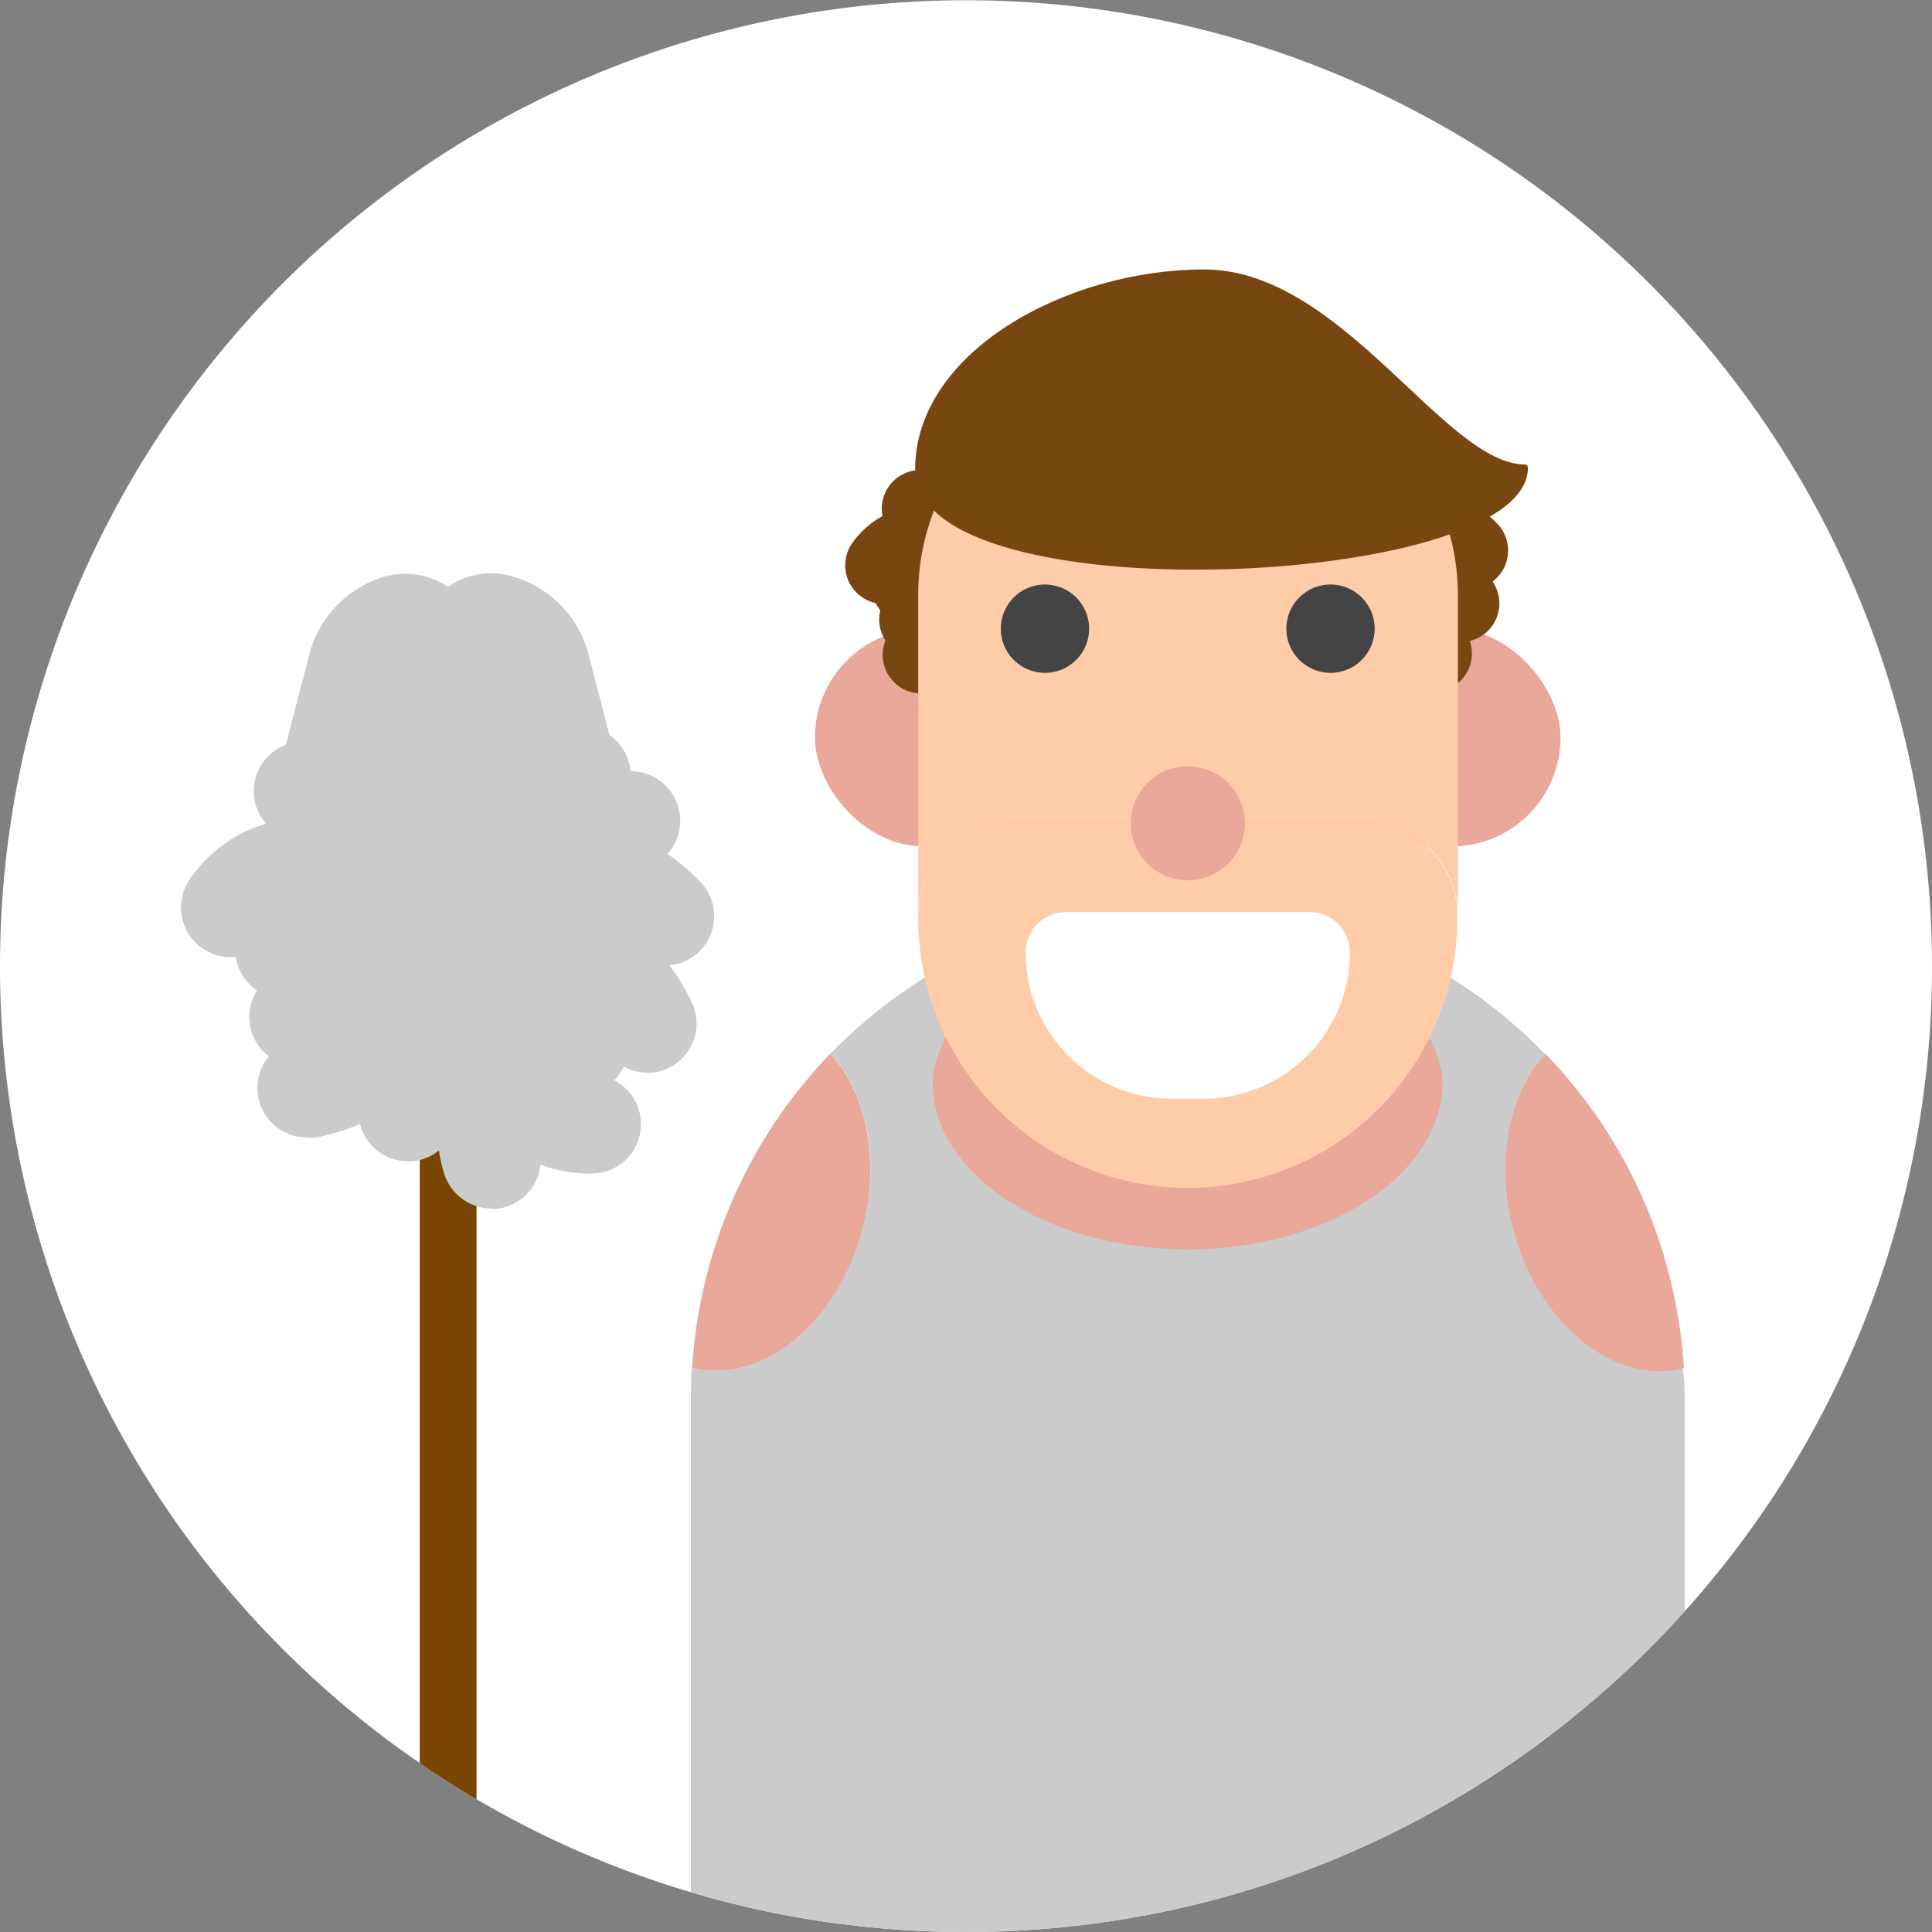 <svg id="Layer_1" data-name="Layer 1" xmlns="http://www.w3.org/2000/svg" viewBox="0 0 150 150"><rect x="0" y="0" width="150" height="150" fill="#808080" stroke="none"/><defs><style>.cls-1{fill:#fff;}.cls-2{fill:#eaa89b;}.cls-3,.cls-5{fill:#cbcbcb;}.cls-4{fill:#3e5768;}.cls-5,.cls-6,.cls-9{stroke:#784711;}.cls-5,.cls-6{stroke-miterlimit:10;}.cls-6{fill:none;stroke-width:6px;}.cls-6,.cls-9{stroke-linecap:round;}.cls-7{fill:#fca;}.cls-8{fill:#444;}.cls-9{fill:#784812;stroke-linejoin:round;stroke-width:0.5px;}.cls-10{fill:#784600;}.cls-11{fill:#cccbcb;}</style></defs><path class="cls-1" d="M150,75a74.78,74.78,0,0,1-19.2,50.1,72.94,72.94,0,0,1-7.3,7.09,75.23,75.23,0,0,1-9.28,6.74,74.41,74.41,0,0,1-28.66,10.33l-.5.07a75.63,75.63,0,0,1-20.09,0l-.47-.06h0a73.57,73.57,0,0,1-10.86-2.36A74.56,74.56,0,0,1,37,139.69h0c-1.5-.88-3-1.82-4.41-2.81a73,73,0,0,1-6.11-4.67A75,75,0,1,1,150,75Z"/><path class="cls-2" d="M67,95.36c-1.91,7.37-7.84,12.21-13.26,10.84A38.55,38.55,0,0,1,64.47,81.8C67.24,84.81,68.35,90,67,95.36Z"/><path class="cls-3" d="M130.8,108.64V125.1a72.94,72.94,0,0,1-7.3,7.09,75.23,75.23,0,0,1-9.28,6.74,74.41,74.41,0,0,1-28.66,10.33l-.5.07a75.63,75.63,0,0,1-20.09,0l-.47-.06h0a73.57,73.57,0,0,1-10.86-2.36V108.64c0-.82,0-1.63.08-2.44,5.42,1.37,11.35-3.47,13.26-10.84,1.39-5.34.28-10.55-2.49-13.56a39.11,39.11,0,0,1,7.34-5.92,38.48,38.48,0,0,1,7.82-3.73l.77-.26h0a40.36,40.36,0,0,1,4.13-1.08,39.08,39.08,0,0,1,15.34,0A40.54,40.54,0,0,1,104,71.89h0l.77.26a37.83,37.83,0,0,1,7.83,3.74,39,39,0,0,1,6.87,5.46l.47.48c.39.4.76.81,1.13,1.23s.73.84,1.08,1.27.64.81,1,1.22a.36.36,0,0,0,.07.1c.33.45.65.91,1,1.37,0,0,0,0,0,0,.3.45.59.9.88,1.37s.57,1,.85,1.45.53,1,.78,1.48.46.93.67,1.4q.06.12.12.27c.21.47.41.94.6,1.42,0,0,0,0,0,0,.15.4.3.8.44,1.2.07.19.14.38.2.58a1.13,1.13,0,0,1,.08.24c.13.36.24.72.35,1.09a.83.83,0,0,1,0,.15c.13.41.24.83.35,1.25,0,0,0,0,0,0l.21.89c.19.76.34,1.53.46,2.31l.09.53c0,.32.1.64.13,1,.08.64.15,1.29.2,1.94l0,.56C130.77,107,130.8,107.83,130.8,108.64Z"/><polygon class="cls-4" points="92.22 72.08 93.19 77.08 91.25 77.08 92.22 72.08"/><path class="cls-2" d="M72.41,84c0,7.19,8.87,13,19.81,13S112,91.14,112,84s-19.8-23.9-19.8-23.9S72.41,76.76,72.41,84Z"/><rect class="cls-2" x="63.27" y="48.81" width="57.89" height="16.91" rx="8.46"/><circle class="cls-5" cx="76.98" cy="45.81" r="5.57"/><path class="cls-6" d="M74.19,43.89c-3.39-3.39-5.57,0-5.57,0"/><path class="cls-6" d="M75.74,42.84C77.89,38.55,74,37.55,74,37.55"/><path class="cls-6" d="M78.71,38.87c-3.56,3.22-.27,5.56-.27,5.56"/><path class="cls-6" d="M76.82,40.55c4.27,2.19,5.3-1.71,5.3-1.71"/><path class="cls-6" d="M78.55,36.81c-2.49,4.1,1.33,5.41,1.33,5.41"/><path class="cls-6" d="M85.33,44.24c-3.39-3.39-5.57,0-5.57,0"/><path class="cls-6" d="M83.94,40.55c-4.77.56-3.45,4.37-3.45,4.37"/><path class="cls-6" d="M82.1,49.19c-4.76.57-3.45,4.38-3.45,4.38"/><path class="cls-6" d="M84.65,48.35c-2.13-4.3-5.28-1.78-5.28-1.78"/><path class="cls-6" d="M75.45,51.76c-.32-4.79-4.19-3.67-4.19-3.67"/><path class="cls-6" d="M70.68,45.5c4.7-1,3-4.66,3-4.66"/><path class="cls-6" d="M71.53,50.84c4.69-1,3-4.66,3-4.66"/><path class="cls-6" d="M79.34,47.67c-.84,4.72,3.19,4.56,3.19,4.56"/><path class="cls-6" d="M71.46,39.49c2.9,3.82,5.52.75,5.52.75"/><circle class="cls-5" cx="105.73" cy="44.31" r="5.57"/><path class="cls-6" d="M103,42.39c-3.39-3.39-5.57,0-5.57,0"/><path class="cls-6" d="M104.5,41.34c2.15-4.29-1.76-5.29-1.76-5.29"/><path class="cls-6" d="M107.46,37.37c-3.55,3.22-.27,5.56-.27,5.56"/><path class="cls-6" d="M105.57,39.05c4.28,2.19,5.3-1.71,5.3-1.71"/><path class="cls-6" d="M107.3,35.31c-2.48,4.1,1.33,5.41,1.33,5.41"/><path class="cls-6" d="M114.09,42.74c-3.4-3.39-5.57,0-5.57,0"/><path class="cls-6" d="M112.7,39.05c-4.77.56-3.45,4.37-3.45,4.37"/><path class="cls-6" d="M110.86,47.69c-4.77.57-3.45,4.38-3.45,4.38"/><path class="cls-6" d="M113.41,46.85c-2.14-4.3-5.28-1.78-5.28-1.78"/><path class="cls-6" d="M104.2,50.26c-.31-4.79-4.19-3.67-4.19-3.67"/><path class="cls-6" d="M99.44,44c4.69-1,3-4.66,3-4.66"/><path class="cls-6" d="M100.28,49.34c4.7-1,3-4.66,3-4.66"/><path class="cls-6" d="M108.1,46.17c-.84,4.72,3.18,4.56,3.18,4.56"/><path class="cls-6" d="M100.22,38c2.9,3.82,5.51.75,5.51.75"/><path class="cls-7" d="M95.19,28.21a18,18,0,0,1,18,18V71.05A7.13,7.13,0,0,0,106,63.92H78.42a7.13,7.13,0,0,0-7.13,7.13V46.17a18,18,0,0,1,18-18Z"/><path class="cls-7" d="M113.15,71.05v.22a20.21,20.21,0,0,1-.1,2.07,20.93,20.93,0,0,1-41.66,0,20.21,20.21,0,0,1-.1-2.07v-.22a7.13,7.13,0,0,1,7.13-7.13H106A7.13,7.13,0,0,1,113.15,71.05Z"/><path class="cls-1" d="M82.77,70.81h18.89A3.14,3.14,0,0,1,104.8,74v0A11.35,11.35,0,0,1,93.45,85.3H91A11.35,11.35,0,0,1,79.63,74v0A3.14,3.14,0,0,1,82.77,70.81Z"/><circle class="cls-2" cx="92.22" cy="63.92" r="4.43"/><circle class="cls-8" cx="81.13" cy="48.81" r="3.43"/><circle class="cls-8" cx="103.3" cy="48.81" r="3.43"/><path class="cls-9" d="M71.3,36.45c0,11.13,47.08,8.93,47.08-.14-6.36,0-14.3-15.14-24.88-15.14S71.3,27.49,71.3,36.45Z"/><path class="cls-2" d="M117.48,95.39c1.91,7.37,7.84,12.21,13.26,10.84A38.55,38.55,0,0,0,120,81.83C117.2,84.84,116.09,90.05,117.48,95.39Z"/><path class="cls-10" d="M37,69.7v70c-1.5-.88-3-1.82-4.41-2.81V69.7Z"/><circle class="cls-3" cx="34.76" cy="74.31" r="11.24"/><path class="cls-3" d="M17.9,74.31a3.85,3.85,0,0,1-3.23-5.94,10.91,10.91,0,0,1,7.52-4.76c3.32-.36,6.57,1,9.66,4.12a3.83,3.83,0,0,1-5.42,5.42c-1.32-1.31-2.54-2-3.39-1.91a3.18,3.18,0,0,0-1.94,1.32A3.8,3.8,0,0,1,17.9,74.31Z"/><path class="cls-3" d="M32.27,72.15a3.9,3.9,0,0,1-1.72-.4,3.84,3.84,0,0,1-1.71-5.15c.84-1.68,1.1-3,.74-3.85a3.4,3.4,0,0,0-1.8-1.38,3.84,3.84,0,0,1,1.89-7.44,10.92,10.92,0,0,1,6.88,5.64c1.39,3,1.11,6.56-.85,10.46A3.82,3.82,0,0,1,32.27,72.15Z"/><path class="cls-3" d="M37.73,75.37a3.88,3.88,0,0,1-2.25-.72,10.9,10.9,0,0,1-4.38-7.74c-.2-3.34,1.34-6.52,4.58-9.45a3.83,3.83,0,1,1,5.15,5.68c-1.38,1.25-2.11,2.42-2.08,3.29a3.27,3.27,0,0,0,1.23,2,3.83,3.83,0,0,1-2.25,6.93Z"/><path class="cls-3" d="M39.21,68.89a14.44,14.44,0,0,1-6.52-1.78,3.84,3.84,0,0,1,3.49-6.83c1.66.85,3,1.13,3.82.78a3.21,3.21,0,0,0,1.44-1.85,3.81,3.81,0,0,1,4.68-2.71,3.86,3.86,0,0,1,2.72,4.72,10.88,10.88,0,0,1-5.69,6.83A9.45,9.45,0,0,1,39.21,68.89Z"/><path class="cls-3" d="M40.62,70.9a3.86,3.86,0,0,1-1.25-.21A10.92,10.92,0,0,1,33,64.52c-1.14-3.14-.58-6.63,1.69-10.36a3.83,3.83,0,1,1,6.56,4c-1,1.59-1.34,2.92-1.05,3.75a3.26,3.26,0,0,0,1.75,1.57,3.82,3.82,0,0,1,2.36,4.86A3.86,3.86,0,0,1,40.62,70.9Z"/><path class="cls-3" d="M40.38,75a3.85,3.85,0,0,1-3.23-5.94,10.91,10.91,0,0,1,7.52-4.75c3.32-.37,6.58,1,9.66,4.11a3.83,3.83,0,1,1-5.42,5.42c-1.31-1.31-2.53-2-3.39-1.91a3.25,3.25,0,0,0-1.94,1.32A3.78,3.78,0,0,1,40.38,75Z"/><path class="cls-3" d="M41.88,76.38a3.87,3.87,0,0,1-3.65-2.61,10.85,10.85,0,0,1,.92-8.84c1.77-2.83,4.87-4.53,9.21-5a3.84,3.84,0,1,1,.9,7.62c-1.84.21-3.12.74-3.6,1.47a3.29,3.29,0,0,0-.17,2.35,3.81,3.81,0,0,1-3.61,5Z"/><path class="cls-3" d="M38.17,93.83a3.88,3.88,0,0,1-3.65-2.61,10.87,10.87,0,0,1,.92-8.85c1.77-2.83,4.87-4.52,9.21-5a3.84,3.84,0,0,1,.9,7.62c-1.84.22-3.12.74-3.6,1.48a3.27,3.27,0,0,0-.17,2.34,3.83,3.83,0,0,1-3.61,5.06Z"/><path class="cls-3" d="M50.25,83.28a3.85,3.85,0,0,1-3.44-2.14c-.82-1.66-1.75-2.69-2.6-2.89a3.23,3.23,0,0,0-2.26.63,3.8,3.8,0,0,1-5.37-.61,3.86,3.86,0,0,1,.61-5.41,10.94,10.94,0,0,1,8.65-2.11c3.26.72,5.9,3.07,7.84,7a3.84,3.84,0,0,1-3.43,5.55Z"/><path class="cls-3" d="M31.66,90.16a3.84,3.84,0,0,1-3.82-3.58c-.12-1.86-.58-3.16-1.29-3.68a3.26,3.26,0,0,0-2.33-.29A3.8,3.8,0,0,1,19.5,80a3.86,3.86,0,0,1,2.66-4.75,10.84,10.84,0,0,1,8.78,1.38c2.74,1.92,4.27,5.11,4.55,9.47a3.83,3.83,0,0,1-3.57,4.07Z"/><path class="cls-3" d="M22.05,77.53a3.84,3.84,0,0,1-.79-7.59c1.82-.38,3-1,3.45-1.79a3.24,3.24,0,0,0,0-2.35,3.82,3.82,0,0,1,1.93-5,3.86,3.86,0,0,1,5.08,2,10.88,10.88,0,0,1-.11,8.9c-1.52,3-4.45,4.94-8.73,5.85A4.23,4.23,0,0,1,22.05,77.53Z"/><path class="cls-3" d="M23.75,88.31A3.84,3.84,0,0,1,23,80.72c1.82-.38,3.05-1,3.46-1.8a3.24,3.24,0,0,0-.05-2.35,3.8,3.8,0,0,1,1.93-5,3.87,3.87,0,0,1,5.09,2,10.92,10.92,0,0,1-.12,8.89c-1.51,3-4.45,4.95-8.72,5.85A3.7,3.7,0,0,1,23.75,88.31Z"/><path class="cls-3" d="M45.88,91.12a10.86,10.86,0,0,1-8-3.45c-2.19-2.52-2.92-6-2.16-10.28a3.84,3.84,0,0,1,7.56,1.34c-.33,1.85-.19,3.24.38,3.9a3.43,3.43,0,0,0,2.12.82h0a3.83,3.83,0,1,1,.3,7.66Z"/><path class="cls-3" d="M29.85,69.26h-.26c-3.34-.09-6.38-1.9-9-5.38a3.84,3.84,0,1,1,6.11-4.64c1.13,1.49,2.24,2.33,3.12,2.35a3.69,3.69,0,0,0,2-1,3.83,3.83,0,1,1,5.84,5A11,11,0,0,1,29.85,69.26Z"/><path class="cls-11" d="M39.05,82.33H30.63c-8.13,0-12.44-9-10.26-17.45l3.72-14.36a8.57,8.57,0,0,1,5.51-5.67,5.85,5.85,0,0,1,5.16.71h0l.25-.15a5.85,5.85,0,0,1,5-.59,8.55,8.55,0,0,1,5.61,5.7l3.72,14.36C51.49,73.29,47.18,82.33,39.05,82.33Z"/></svg>